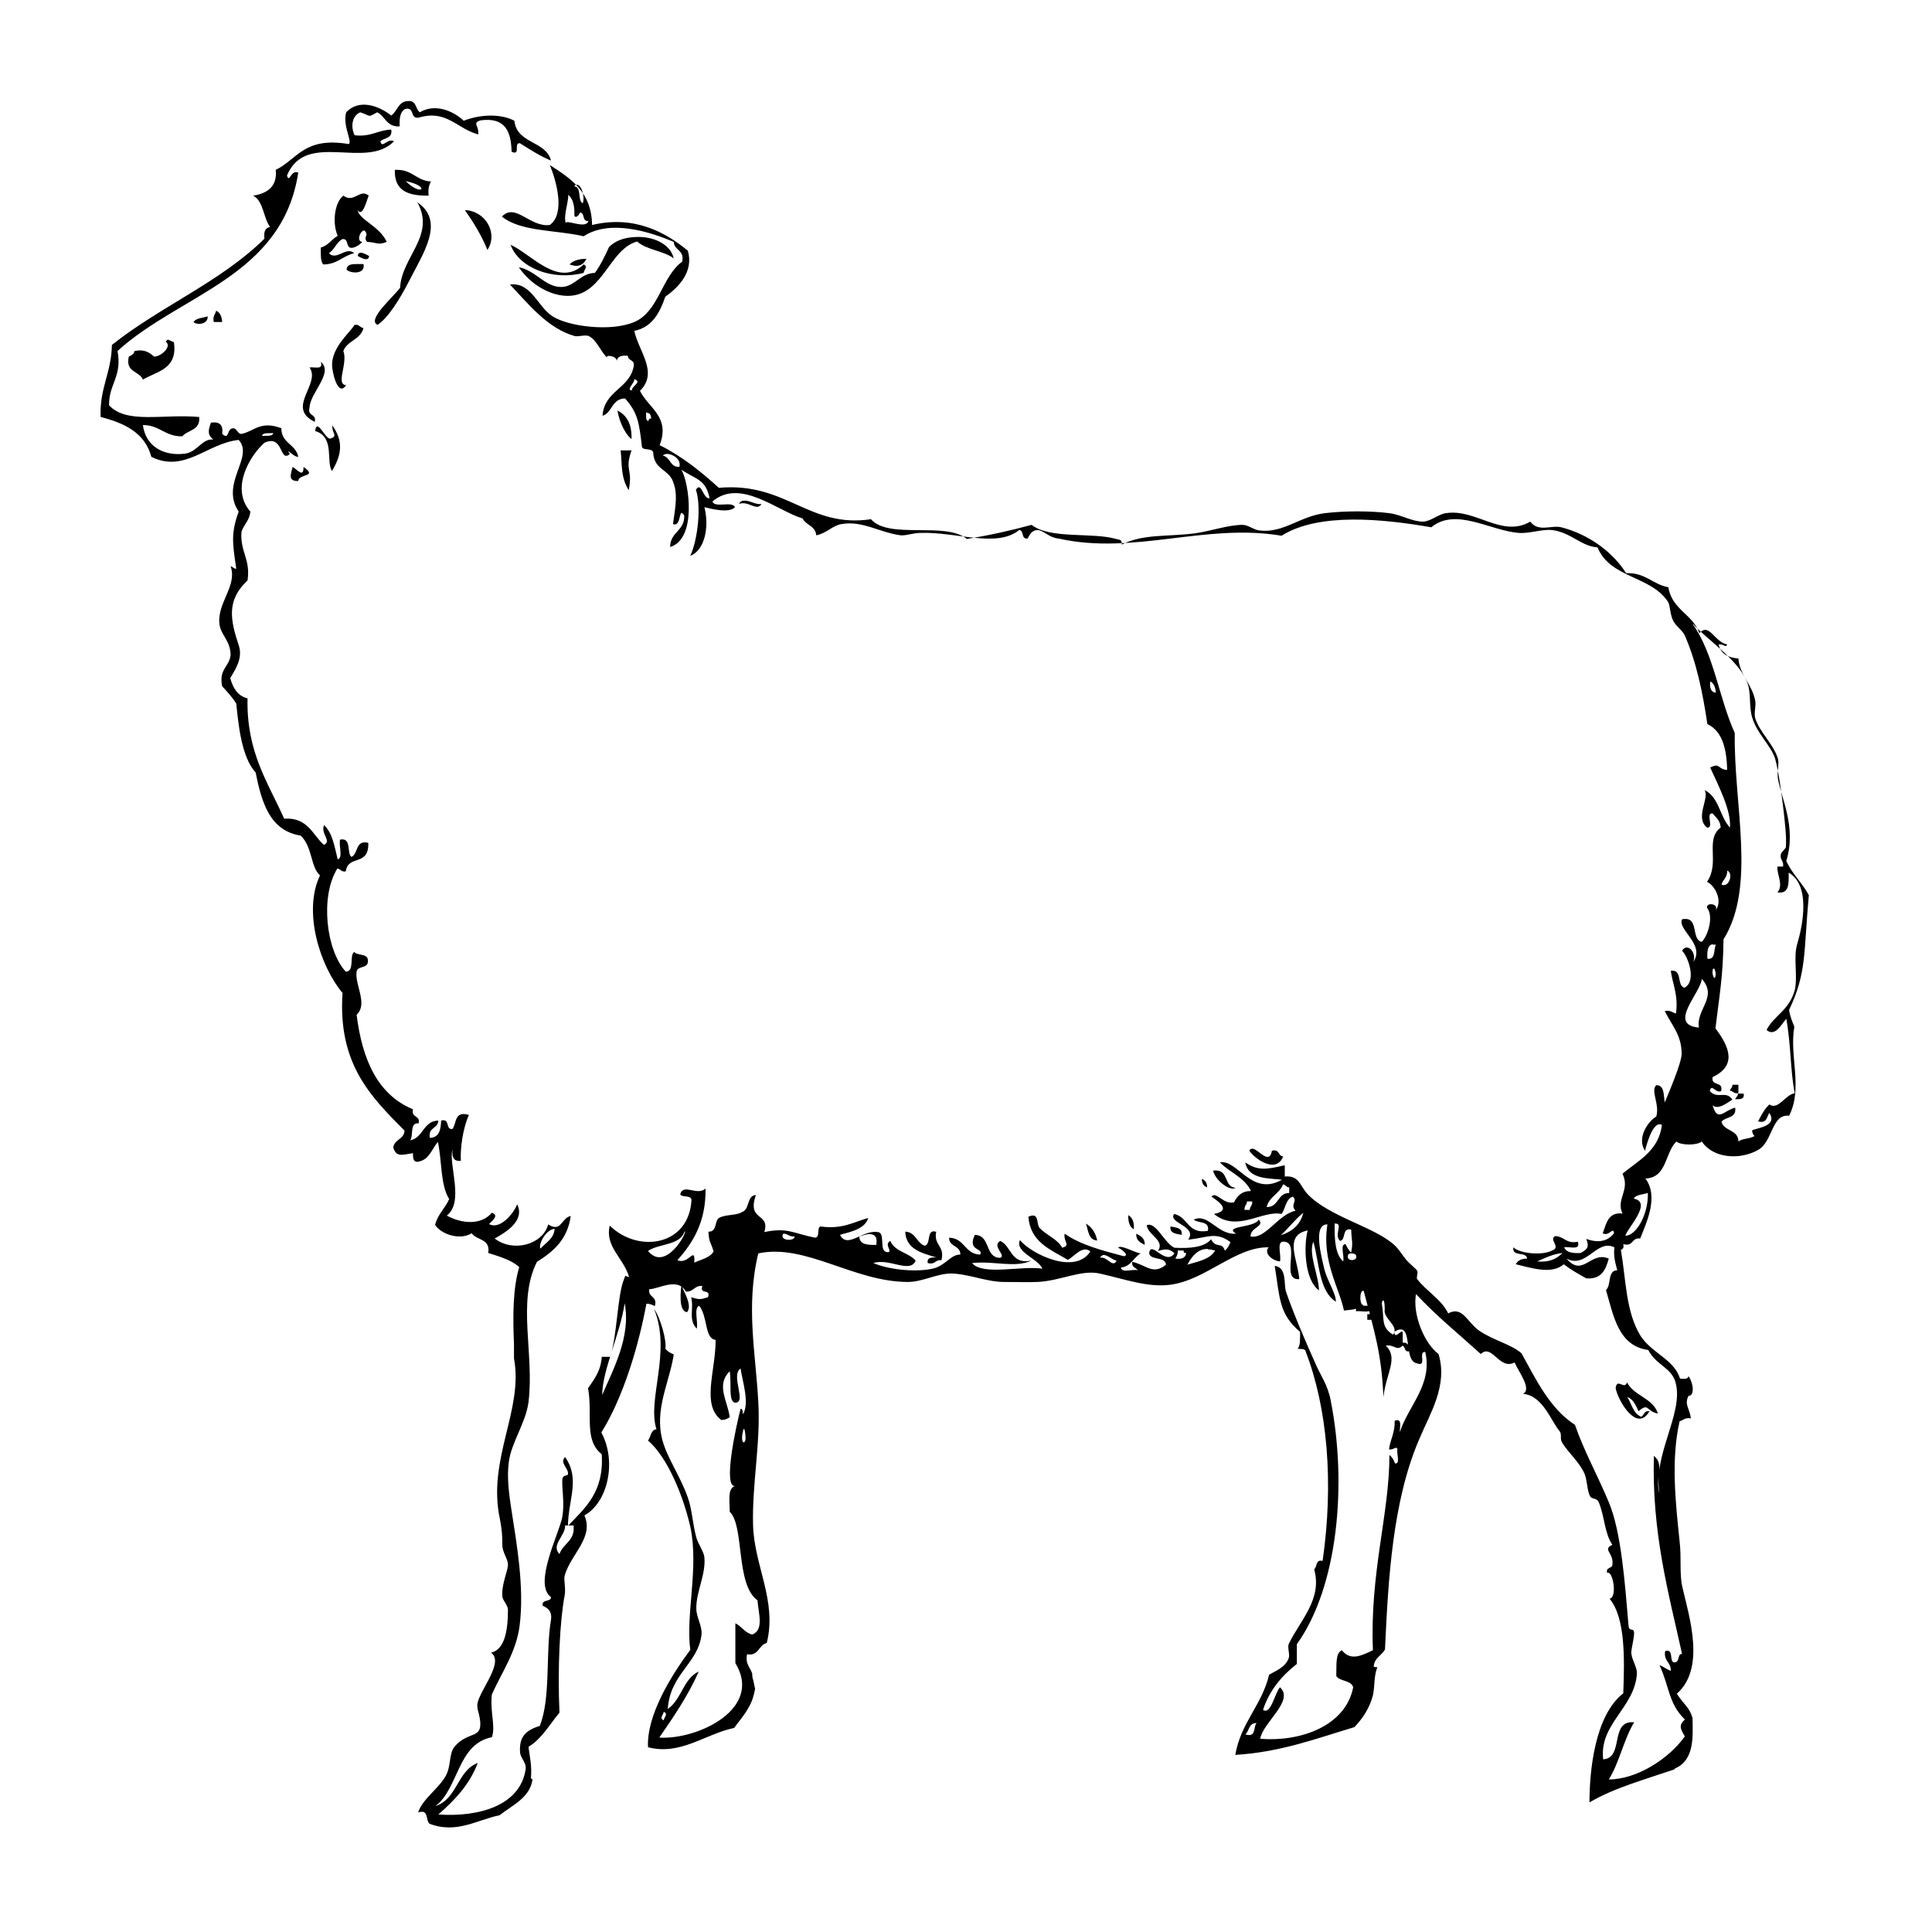 <?xml version="1.0" encoding="UTF-8" standalone="no"?>
<!-- Created with Inkscape (http://www.inkscape.org/) -->
<svg xmlns:dc="http://purl.org/dc/elements/1.1/" xmlns:cc="http://creativecommons.org/ns#" xmlns:rdf="http://www.w3.org/1999/02/22-rdf-syntax-ns#" xmlns:svg="http://www.w3.org/2000/svg" xmlns="http://www.w3.org/2000/svg" version="1.1" width="100%" height="100%" viewBox="0 0 48 48" id="ox_and_sheep_xA0_Image_1_" xml:space="preserve">
<defs id="defs83" />
<path d="M 10.15,2.51 C 9.89,2.51 9.88,2.76 9.72,2.87 9.39,2.61 8.91,2.46 8.60,2.79 8.51,3.13 8.75,3.49 8.67,3.58 7.55,3.39 7.39,3.96 6.85,4.22 6.89,4.58 6.70,4.80 6.29,4.86 6.55,5.00 6.54,5.41 6.71,5.64 6.58,5.66 6.55,5.77 6.57,5.93 5.49,7.00 3.97,7.62 2.78,8.57 2.77,9.26 2.47,9.64 2.50,10.36 c 0.59,0.15 1.10,0.39 1.26,0.99 0.83,0.41 1.39,-0.34 2.17,-0.42 0.39,0.43 -0.47,1.08 0,1.78 -0.20,0.55 -0.15,0.80 -0.06,1.42 -0.07,1.23e-4 -0.08,-0.05 -0.14,-0.06 0.17,0.48 -0.33,0.90 -0.28,1.42 0.03,0.29 0.27,0.41 0.28,0.78 -0.03,0.30 -0.30,0.35 -0.21,0.78 0.12,0.13 0.25,0.27 0.35,0.43 0.05,0.47 0.12,1.32 0.48,1.71 0.15,0.74 0.35,1.45 1.12,1.57 0.30,0.29 0.24,0.77 0.48,0.99 -0.43,0.90 -0.00,2.25 0.56,2.92 -0.12,1.78 0.72,2.59 1.54,3.42 -0.01,0.22 -0.25,0.21 -0.28,0.42 0.08,0.25 0.22,0.18 0.49,0.14 0.00,0.11 -0.00,0.24 0.14,0.21 0.27,-0.05 0.33,-0.32 0.48,-0.49 0.10,0.46 0.06,1.08 0.28,1.42 -0.10,0.23 -0.28,0.37 -0.35,0.64 0.13,0.22 0.60,0.40 0.91,0.21 0.12,0.18 0.47,0.13 0.41,0.49 0.28,0.09 0.57,0.17 0.77,0.35 -0.16,0.54 -0.16,1.23 -0.13,1.92 0.00,0.31 -0.00,0.22 0,0.35 0.24,1.29 -0.67,2.50 -0.35,3.99 0.05,0.27 0.06,0.39 0.06,0.64 0.00,0.19 0.14,0.35 0.14,0.49 6.15e-4,0.16 -0.16,0.48 -0.14,0.78 0.00,0.11 0.14,0.22 0.14,0.35 0.00,0.56 -0.10,0.99 -0.42,1.06 0.34,0.24 -0.30,0.95 -0.34,1.28 -0.01,0.13 0.04,0.22 0.06,0.35 0.09,0.55 -0.28,0.29 -0.63,0.71 -0.14,0.18 -0.08,0.47 -0.21,0.71 -0.16,0.31 -0.60,0.60 -0.69,0.92 0.27,-0.09 0.18,0.19 0.28,0.28 0.67,0.26 1.19,-0.10 1.74,-0.21 0.32,-0.25 0.76,-0.44 0.82,-0.89 -0.01,-0.01 -0.03,-0.02 -0.04,-0.03 0.03,-0.32 -0.03,-0.53 -0.06,-0.78 0.33,-0.20 0.52,-0.55 0.77,-0.85 -0.05,-1.09 0.01,-2.30 0.13,-2.92 0.03,-0.18 -0.03,-0.38 0,-0.49 0.16,-0.54 0.73,-0.94 0.49,-1.49 0.58,-0.32 0.81,-1.34 0.42,-2.06 0.55,-0.88 0.93,-2.17 1.12,-3.20 0.09,-0.00 0.15,0.03 0.21,0.06 0.07,-0.26 -0.17,-0.20 -0.14,-0.42 0.23,-0.00 0.71,-0.31 0.91,0.06 0.20,0.01 0.21,-0.16 0.41,-0.14 -0.08,0.23 0.22,0.05 0.14,0.28 -0.20,0.06 -0.21,0.06 -0.42,0 0.08,0.28 -0.08,0.55 0.14,0.78 0.04,-0.17 -0.08,-0.51 0.06,-0.57 0.22,0.27 0.13,0.82 0.41,0.85 -0.00,0.78 -0.36,1.61 0.14,1.99 0.09,0.00 0.15,-0.03 0.21,-0.07 -0.05,-0.40 -0.35,-0.80 0,-1.14 0.05,0.32 -0.04,0.74 0.13,0.78 0.31,0.01 -0.12,-0.68 0.14,-0.85 0.04,0.30 0.23,0.85 0.06,1.14 -0.01,-0.05 -9.22e-4,-0.14 -0.06,-0.14 -0.12,0.46 -0.44,1.95 -0.14,1.92 -0.19,0.06 -0.13,0.38 -0.13,0.64 0.37,0.35 0.14,1.81 0.69,2.20 0.02,0.32 0.17,0.73 -0.13,0.85 -0.18,-0.04 -0.26,-0.20 -0.42,-0.28 l 0,0.99 c 0.70,1.14 -0.95,1.91 -1.89,1.85 0.35,-0.51 0.71,-1.03 0.98,-1.64 -0.38,0.17 -0.43,0.70 -0.77,0.93 0.06,-0.88 0.75,-1.12 0.84,-1.85 0.02,-0.21 -0.13,-0.43 -0.13,-0.64 -0.01,-0.42 0.24,-0.84 0.20,-1.28 -0.01,-0.13 -0.15,-0.32 -0.20,-0.49 -0.09,-0.33 -0.11,-0.72 -0.21,-0.99 -0.17,-0.50 -0.51,-0.98 -0.63,-1.42 -0.21,-0.77 0.17,-1.43 0.28,-2.14 -0.08,-0.03 -0.15,-0.07 -0.21,-0.14 0.04,-0.19 -0.12,-0.77 -0.28,-0.99 0.44,1.08 -0.18,2.25 0.06,2.99 -0.14,0.01 -0.14,0.19 -0.21,0.28 0.49,0.42 0.88,1.39 1.05,2.14 0.22,1.01 -0.12,2.19 0,3.06 -0.49,0.66 -1.09,1.64 -1.05,2.42 0.81,0.21 1.42,-0.33 2.14,-0.48 0.12,-0.17 0.26,-0.32 0.36,-0.51 0.09,-0.15 0.13,-0.30 0.16,-0.46 -8.61e-4,-0.00 -0.00,-0.00 -0.00,-0.00 -0.02,-0.08 -0.03,-0.16 -0.05,-0.24 -0.00,-6.15e-4 -0.00,-0.00 -0.01,-0.00 0.00,-0.01 -4.92e-4,-0.02 0,-0.03 -0.00,-0.01 -0.01,-0.03 -0.01,-0.05 -0.00,-0.01 0.00,-0.03 0.00,-0.05 -0.04,-0.16 -0.18,-0.23 -0.13,-0.49 0.30,0.05 0.28,-0.23 0.49,-0.28 0.26,-1.05 -0.31,-1.91 -0.34,-2.92 -0.03,-1.01 0.19,-2.05 0.13,-3.06 -0.06,-1.19 -0.32,-2.39 0,-3.70 1.18,-0.25 2.37,0.71 3.72,0.71 0.35,-8.6e-4 0.70,-0.20 1.05,-0.21 0.43,-0.00 0.90,0.21 1.33,0.21 0.33,6.15e-4 0.61,0.01 0.84,0 0.58,-0.03 1.08,-0.31 1.54,-0.21 0.66,0.15 1.20,0.35 1.75,0.28 0.88,-0.11 1.63,-0.95 2.45,-0.93 -0.13,0.14 0.08,0.33 0.28,0.35 0.04,-0.14 -0.08,-0.46 0.06,-0.49 0.49,-0.04 -0.07,0.97 0.42,0.93 -0.03,-0.47 -0.40,-1.09 0.21,-1.21 -0.10,0.36 -0.09,1.22 0.28,1.49 -0.01,-0.39 -0.27,-0.91 -0.14,-1.21 0.15,0.53 0.14,1.23 0.56,1.49 -0.00,-0.21 -0.19,-0.47 -0.28,-0.78 -0.08,-0.34 -0.30,-1.15 0.07,-1.14 -0.15,0.90 0.30,1.59 0.41,2.14 0.18,-0.02 0.38,-0.03 0.49,-0.14 -0.11,0.03 -0.11,-0.38 0,-0.35 0.26,0.99 0.45,1.57 0.49,2.64 0.07,-0.61 0.38,-0.96 0.06,-1.28 0.22,-0.03 0.27,0.15 0.42,0 l 0,-0.28 c 0.02,-0.22 -0.20,0.18 -0.21,-0.06 0.50,-0.32 0.20,0.72 0.56,0.78 0.27,0.11 0.02,-0.30 0.21,-0.28 0.19,0.81 -0.43,1.35 -0.63,1.99 -0.01,-0.12 0.07,-0.36 -0.13,-0.28 0.01,0.30 -0.11,0.46 -0.14,0.71 0.12,0.02 0.18,-0.10 0.21,0 -0.03,0.10 0.08,0.36 -0.06,0.35 -0.03,-0.08 -0.07,-0.16 -0.14,-0.21 -0.00,1.47 -0.49,2.92 -0.41,4.85 -0.24,0.11 -0.55,0.29 -0.77,0 -0.17,0.07 -0.13,0.38 -0.14,0.64 0.09,0.14 0.37,0.10 0.42,0.28 -0.19,0.97 -1.32,1.36 -2.31,1.28 0.06,-0.40 0.86,-0.95 0.49,-1.28 -0.13,0.15 -0.23,0.70 -0.42,0.56 0.16,-0.49 0.47,-0.85 0.84,-1.14 l 0,-0.49 c 1.03,-1.44 1.25,-4.00 0.84,-6.06 -0.07,-0.38 -0.26,-0.64 -0.35,-0.85 -0.28,-0.62 -0.59,-1.35 -0.76,-1.85 -0.06,-0.19 0.03,-0.60 -0.28,-0.64 0.13,0.80 0.10,1.19 0.63,1.64 0.00,0.17 0.01,0.34 -0.06,0.42 0.08,0.01 0.19,-0.01 0.20,0.07 0.54,1.40 0.70,3.26 0.42,5.20 -0.18,-0.04 -0.13,0.14 -0.21,0.21 0.21,0.74 -0.35,1.27 -0.63,1.85 -0.04,0.09 0.03,0.25 0,0.35 -0.08,0.24 -0.35,0.33 -0.49,0.42 -0.18,0.76 -0.70,1.18 -0.84,1.99 1.14,-0.07 2.02,-0.41 2.96,-0.69 0.21,-0.22 0.38,-0.48 0.46,-0.79 0.05,-0.22 0.02,-0.48 0.11,-0.70 -0.03,-0.00 -0.06,-0.00 -0.09,-0.01 0.01,-0.22 0.19,-0.27 0.28,-0.43 0.08,-1.76 0.19,-3.67 0.84,-5.20 0.27,-0.65 0.73,-1.35 0.49,-2.14 -0.36,-0.27 -0.65,-0.99 -0.56,-1.49 0.49,0.53 1.07,1.00 1.61,1.49 0.28,-0.27 0.46,0.41 0.84,0.21 0.09,0.22 0.44,0.66 0.21,0.78 0.49,0.04 0.69,0.67 0.91,0.93 0.06,0.08 0.00,0.18 0.06,0.28 0.15,0.25 0.43,0.48 0.56,0.78 0.07,0.18 0.06,0.43 0.14,0.56 0.04,0.07 0.16,0.03 0.21,0.14 0.15,0.36 0.14,0.77 0.34,1.06 -0.26,0.12 0.04,0.20 0,0.49 -0.00,0.11 -0.17,0.05 -0.13,0.21 0.14,-0.08 0.26,0.61 0.06,0.64 0.40,0.48 0.37,1.52 0.34,2.35 -0.72,0.56 -0.84,1.97 -0.84,2.71 0.61,-0.36 1.38,-0.57 2.11,-0.82 0.00,-0.01 0.01,-0.02 0.03,-0.03 0.47,-0.21 0.43,-0.79 0.42,-1.25 -0.08,-0.27 -0.20,-0.31 -0.39,-0.60 0.72,-0.63 0.31,-1.91 0.14,-2.64 -0.08,-0.34 -0.02,-0.73 -0.07,-1.14 -0.10,-0.97 -0.22,-2.03 0,-2.99 0.09,-0.02 0.13,-0.10 0.28,-0.07 -0.03,-0.25 -0.17,-0.34 -0.06,-0.56 0.17,-0.00 0.11,-0.35 0,-0.49 -0.01,0.08 -0.11,0.07 -0.21,0.06 -0.15,-0.48 -0.69,-0.62 -0.98,-1.06 -0.37,-0.60 -0.36,-1.39 -0.49,-2.14 0.05,-0.01 0.08,-0.05 0.06,-0.14 0.26,0.07 0.20,-0.17 0.42,-0.14 0.15,-0.38 0.47,-1.04 0.13,-1.49 0.54,-0.02 0.48,-0.64 0.77,-0.92 0.11,0.10 0.52,0.10 0.63,0 0.29,0.43 0.96,0.46 1.40,0.21 0.37,-0.21 0.33,-0.90 0.77,-0.85 0.35,-0.69 6.16e-4,-1.48 0.13,-2.21 -0.05,-0.13 -0.11,-0.26 -0.13,-0.42 0.44,-0.92 0.36,-1.42 0.49,-2.85 -0.16,-0.30 -0.41,-0.52 -0.56,-0.85 0.26,-0.84 -0.13,-1.56 -0.21,-2.06 -0.02,-0.18 0.04,-0.36 0,-0.49 -0.12,-0.37 -0.44,-0.63 -0.56,-0.99 -0.04,-0.13 0.02,-0.30 0,-0.43 -0.07,-0.41 -0.39,-0.65 -0.42,-1.06 -0.25,-0.02 -0.44,-0.11 -0.49,-0.35 0.12,-0.02 0.18,0.10 0.21,0 -0.32,-0.06 -0.44,-0.55 -0.69,-0.28 -0.16,-0.47 -0.68,-0.58 -0.77,-1.14 -0.39,-0.07 -0.57,-0.37 -1.05,-0.35 -0.32,-0.51 -0.91,-0.96 -1.61,-1.14 -0.25,-0.06 -0.57,0.13 -0.77,-0.14 -0.71,0.41 -1.35,-0.33 -2.10,-0.21 -0.17,0.02 -0.37,0.20 -0.56,0.21 -0.28,0.00 -0.54,-0.17 -0.84,-0.21 -0.46,-0.06 -1.12,-0.06 -1.61,0 -0.62,0.08 -1.03,0.50 -1.61,0.43 -0.14,-0.01 -0.27,-0.13 -0.42,-0.14 -0.37,-0.00 -0.77,0.15 -1.19,0.21 -0.70,0.09 -1.29,0.01 -1.82,0.28 0.00,-0.13 -0.03,-0.11 -0.14,-0.14 -0.59,-0.17 -1.64,0.01 -2.10,-0.35 -0.51,0.14 -1.05,0.26 -1.61,0.35 -0.52,-0.44 -1.94,0.02 -2.38,-0.49 -1.55,0.23 -2.10,-0.93 -3.78,-0.78 -0.44,-0.40 -0.91,-0.78 -1.47,-1.06 0.27,-0.71 -0.28,-0.92 -0.49,-1.35 0.47,-0.46 -0.04,-0.99 -0.14,-1.49 0.44,-0.09 0.63,-0.44 0.77,-0.85 0.33,-0.23 0.71,-0.62 0.56,-1.14 -0.55,-0.46 -1.34,-0.89 -2.38,-0.64 -0.01,-0.83 -0.54,-1.16 -1.05,-1.49 0.15,0.36 0.40,1.20 0,1.49 -0.50,0.06 -0.85,-0.56 -1.19,-0.21 0.46,0.38 1.35,0.33 2.03,0.49 0.66,-0.43 1.65,-0.11 2.24,0.14 0.01,0.22 0.27,0.19 0.21,0.49 C 16.44,6.87 16.37,7.74 15.76,8.00 15.17,8.25 14.12,8.11 13.73,7.86 13.36,7.63 13.20,7.00 12.67,7.07 c 0.45,0.47 0.93,1.09 1.61,1.28 0.09,0.02 0.26,-0.04 0.35,0 0.21,0.11 0.29,0.39 0.46,0.54 -0.08,-0.09 0.26,-0.05 0.23,0.09 0.01,-0.12 0.12,-0.16 0.28,-0.14 8.61e-4,0.14 0.19,0.08 0.14,0.28 -0.11,0.54 -0.73,0.59 -0.77,1.21 0.24,-0.07 0.23,-0.43 0.56,-0.43 0.32,0.36 0.35,0.61 0.42,1.21 0.04,0.09 0.26,0.01 0.28,0.14 0.02,0.42 0.37,0.40 0.49,0.71 0.12,0.31 0.07,0.58 0,1.06 0.22,0.09 0.13,-0.46 0.28,-0.21 0.01,0.39 -0.35,0.40 -0.35,0.78 0.67,-0.20 0.47,-1.60 0.28,-1.92 0.37,0.25 0.60,0.23 0.70,0.71 -0.17,0.02 -0.20,-0.44 -0.34,-0.21 0.13,0.38 0.06,1.20 -0.14,1.64 0.38,-0.15 0.47,-0.76 0.35,-1.21 0.16,0.04 0.62,0.16 0.76,0 -0.07,-0.16 -0.50,0.03 -0.56,-0.14 0.69,-0.59 1.62,0.24 2.24,0.42 0.08,0.17 0.32,0.18 0.34,0.42 0.28,-0.06 0.39,-0.24 0.63,-0.28 0.52,-0.09 0.94,0.21 1.47,0.28 0.14,0.01 0.31,-0.06 0.49,-0.06 0.90,-0.03 1.89,0.38 2.45,-0.07 0.13,0.00 0.04,0.23 0.21,0.21 0.06,-0.10 0.10,-0.22 0.28,-0.21 0.17,0.05 0.27,0.19 0.49,0.21 1.88,0.42 3.64,-0.39 5.54,-0.07 0.92,-0.58 2.51,-0.42 3.72,-0.21 0.61,-0.50 1.45,0.08 2.17,0.14 0.28,0.02 0.58,-0.10 0.84,-0.07 0.46,0.06 0.71,0.40 1.12,0.43 0.32,0.77 1.32,0.70 1.75,1.35 0.06,0.09 0.05,0.34 0.14,0.49 0.08,0.14 0.22,0.22 0.28,0.35 0.29,0.67 0.44,1.40 0.56,2.20 0.36,0.17 0.48,0.59 0.49,1.14 -0.24,-0.02 -0.17,-0.19 -0.42,-0.06 0.19,0.42 0.53,1.07 0.49,1.49 -0.25,-0.26 -0.27,-0.76 -0.63,-0.93 0.13,0.20 -0.25,0.68 0.06,0.93 0.19,0.03 -0.05,-0.38 0.14,-0.35 0.08,0.10 0.19,0.17 0.20,0.35 -0.40,0.30 -0.01,0.87 -0.34,1.35 0.18,0.07 0.41,0.47 0.21,0.71 0.10,-0.17 -0.23,-0.21 -0.21,-0.07 0.18,0.23 0.01,0.72 -0.13,0.85 -0.28,-0.06 -0.05,-0.65 -0.49,-0.56 -0.12,0.26 0.58,0.62 0.28,1.06 0.09,-0.24 -0.15,-0.49 -0.28,-0.28 0.15,0.14 0.37,0.76 0.06,0.92 -0.20,-0.05 -0.04,-0.47 -0.34,-0.42 0.05,0.35 0.19,0.60 0.13,1.06 -0.09,-0.02 -0.13,-0.09 -0.28,-0.06 0.18,0.36 0.42,0.60 0.42,1.06 -0.00,0.24 -0.36,1.06 -0.42,1.21 -0.03,-0.17 0.00,-0.43 -0.21,-0.43 -0.15,0.14 0.09,0.47 0,0.78 -0.21,0.12 -0.49,0.54 -0.28,0.85 0.06,-0.24 0.22,-0.76 0.42,-0.64 -0.08,0.64 -0.58,0.88 -0.98,1.21 0.20,0.41 -0.17,0.63 0,0.99 -0.36,-0.04 -0.40,0.25 -0.49,0.49 0.16,0.09 0.26,-0.18 0.28,0 -0.16,0.20 -0.38,0.25 -0.69,0.14 0.08,0.20 0.03,0.26 -0.14,0.35 -0.20,0.01 -0.35,-0.01 -0.41,-0.14 0.13,-0.03 0.42,0.09 0.34,-0.14 -0.29,0.06 -0.33,-0.13 -0.56,-0.14 -0.17,0.08 0.14,0.27 -0.06,0.35 -0.24,0.14 -0.81,0.09 -0.98,-0.07 -0.04,0.25 0.33,0.09 0.34,0.28 -0.13,0.00 -0.23,0.04 -0.28,0.14 0.35,0.08 0.89,0.27 1.19,0 0.17,0.13 0.36,0.24 0.56,0.35 0.38,0.03 0.48,-0.21 0.56,-0.49 -0.45,-0.20 -0.64,0.48 -1.05,0 0.50,0.26 0.75,-0.50 1.19,-0.28 -0.03,0.24 0.03,0.40 0.07,0.57 -0.25,0.00 -0.14,0.37 -0.28,0.49 0.19,0.65 0.31,1.39 1.05,1.49 0.21,0.40 0.60,0.43 0.69,0.85 0.17,0.76 -0.58,1.77 -0.41,2.71 -0.12,-0.37 0.14,-0.71 -0.14,-0.93 -0.05,1.93 0.36,3.38 0.70,4.92 -0.13,0.00 -0.04,0.23 -0.21,0.21 -0.11,-0.05 0.01,-0.34 -0.21,-0.28 -0.04,0.26 0.15,0.27 0.14,0.49 -0.10,-0.03 -0.17,-0.10 -0.28,-0.14 0.25,0.54 0.22,0.95 0.63,1.35 -0.16,0.15 -0.11,0.23 0,0.42 -0.39,0.55 -1.19,1.07 -1.89,1.07 0.26,-0.41 0.37,-0.99 0.63,-1.42 -0.62,-0.06 -0.24,0.89 -0.77,0.92 -0.10,-0.89 0.79,-1.28 0.84,-2.14 0.00,-0.15 -0.12,-0.32 -0.14,-0.49 -0.01,-0.12 0.10,-0.47 0.06,-0.56 -0.03,-0.07 -0.12,0.02 -0.13,-0.14 -0.09,-1.06 -0.18,-2.32 -0.49,-3.06 -0.28,-0.67 -0.62,-1.28 -0.84,-1.92 -0.62,-0.40 -0.96,-1.11 -1.33,-1.78 -0.27,-0.23 -0.68,-0.31 -1.05,-0.56 -0.30,-0.21 -0.41,-0.62 -0.77,-0.43 -0.17,-0.35 -0.54,-0.55 -0.77,-0.85 -0.03,-0.04 0.03,-0.16 0,-0.21 -0.04,-0.06 -0.19,-0.17 -0.28,-0.28 -0.09,-0.11 -0.18,-0.26 -0.28,-0.35 -0.49,-0.46 -1.64,-0.71 -2.17,-1.28 -0.19,-0.21 -0.20,-0.46 -0.56,-0.43 l 0,-0.28 c -0.44,0.10 -0.66,0.15 -0.98,-0.07 0.07,0.43 0.61,0.39 0.91,0.43 -0.76,0.43 -1.11,-0.52 -1.54,-0.43 0.24,0.25 0.61,0.37 0.77,0.71 -0.23,0.00 -0.34,0.12 -0.42,0.28 -0.26,0.07 -0.45,-0.29 -0.56,-0.14 0.22,0.15 0.48,0.35 0.06,0.43 0.58,0.47 1.20,-0.10 1.68,0 0.10,-0.13 0.10,-0.37 0.28,-0.43 0.13,0.12 -0.08,0.20 0.07,0.35 -0.44,0.09 -0.74,0.71 -1.12,0.64 -0.01,-0.23 0.37,-0.25 0.20,-0.42 -0.09,0.21 -0.89,0.15 -0.56,0.35 -0.46,0.04 -0.69,-0.52 -1.05,-0.35 0.10,0.10 0.40,0.02 0.35,0.28 -0.51,0.09 -0.49,-0.35 -0.84,-0.42 -0.16,0.23 0.59,0.30 0.35,0.64 0.48,-0.05 0.69,-0.21 1.05,0.06 -0.03,0.08 -0.07,0.16 -0.14,0.21 -0.07,-0.23 -0.22,-0.04 -0.34,-0.28 -0.17,0.20 -0.52,0.23 -0.91,0.21 -0.25,-0.11 -0.46,-0.66 -0.69,-0.56 0.03,0.25 0.46,0.37 0.28,0.64 0.17,-0.05 0.28,-0.07 0.41,0.06 -0.23,0.32 -0.59,-0.35 -0.63,0 0.04,0.18 0.40,0.07 0.42,0.28 -0.33,0.27 -0.50,0.00 -0.84,-0.07 -0.02,0.14 0.09,0.14 0.14,0.21 -0.12,-0.04 -0.41,0.08 -0.42,-0.07 0.25,-0.02 0.31,-0.25 0.49,-0.35 -0.16,-0.02 -0.50,-0.23 -0.56,-0.14 0.06,0.02 0.30,0.19 0.14,0.21 -0.53,-0.14 -1.07,-0.28 -1.47,-0.56 -0.03,0.22 0.16,0.28 -0.06,0.35 -0.12,-0.22 -0.39,-0.31 -0.56,-0.49 -0.09,-0.10 0.00,-0.41 -0.28,-0.28 0.05,0.63 0.54,0.81 0.98,1.07 0.16,-0.08 0.36,-0.37 0.56,-0.21 -0.37,0.59 -1.45,0.08 -1.75,-0.28 -0.13,0.30 0.43,0.44 0.56,0.71 -0.54,-0.08 -1.48,0.18 -1.75,-0.14 0.55,-0.06 1.07,0.13 1.47,-0.06 -0.52,0.10 -0.48,-0.36 -0.77,-0.49 -0.22,0.13 0.16,0.36 0,0.42 -0.39,-0.00 -0.23,-0.56 -0.63,-0.57 -0.20,0.41 0.23,0.32 0.13,0.49 -0.38,-0.01 -0.38,-0.41 -0.77,-0.42 -0.00,0.24 0.28,0.18 0.28,0.42 -0.24,-0.01 -0.37,0.28 -0.69,0.35 -0.47,0.10 -1.13,0.01 -1.47,-0.14 0.39,-0.13 0.91,0.27 1.05,-0.06 -0.17,-0.20 -0.52,-0.22 -0.63,-0.49 -0.17,0.09 0.07,0.26 -0.06,0.28 -0.23,-0.00 -0.07,-0.40 -0.21,-0.49 -0.39,-0.11 -0.79,0.43 -0.98,0.06 0.12,-0.05 0.62,-0.11 0.70,-0.42 -0.36,0.10 -0.65,0.29 -1.19,0.21 -0.09,0.04 -0.00,0.27 -0.13,0.28 -0.55,-0.11 -0.68,-0.26 -1.26,-0.14 0.15,-0.50 -0.44,-0.25 -0.21,-0.92 -0.23,0.01 -0.15,0.36 -0.34,0.42 -0.13,0.09 -0.40,0.06 -0.56,0.14 -0.14,0.06 -0.05,0.36 -0.28,0.35 0.02,0.28 0.04,0.21 0.13,0.49 -0.09,0.16 -0.31,0.20 -0.48,0.28 0.02,-0.44 -0.13,0.06 -0.42,-0.06 0.38,-0.43 0.71,-0.94 0.70,-1.78 -0.22,0.19 -0.55,-0.14 -0.63,0.14 0.04,0.09 0.26,0.01 0.28,0.14 -0.06,1.15 -1.33,1.33 -2.03,0.64 -0.13,0.52 0.35,0.81 0.48,1.28 -0.13,-0.03 -0.07,-0.08 -0.13,0.06 -0.16,0.39 -0.17,1.41 -0.34,1.92 l -0.21,0 c -0.02,0.35 -0.19,0.56 -0.34,0.78 0.12,0.66 -0.11,1.28 0.34,1.64 0.06,0.94 -0.41,1.33 -0.84,1.78 0.01,-0.66 0.31,-1.17 -0.07,-1.71 -0.15,0.15 0.10,0.28 0.07,0.43 -0.01,0.05 -0.13,-0.01 -0.14,0.14 -0.01,0.23 0.06,0.58 0,0.92 -0.08,0.42 -0.73,1.67 -0.28,1.99 -0.00,0.13 -0.23,0.04 -0.21,0.21 0.12,0.06 0.24,0.13 0.21,0.35 -0.14,0.83 0.00,1.95 -0.28,2.64 -0.36,0.11 -0.51,0.28 -0.49,0.64 0.00,0.15 0.16,0.26 0.14,0.43 -0.13,0.91 -1.16,1.20 -2.17,1.13 0.40,-0.35 0.77,-0.73 0.98,-1.28 -0.51,0.19 -0.51,0.90 -1.05,1.07 0.58,-0.44 0.54,-1.54 1.40,-1.71 0.10,-0.26 -0.05,-0.63 0,-1.06 0.23,-0.53 0.60,-1.03 0.69,-1.71 0.12,-0.96 -0.07,-2.02 -0.21,-2.92 -0.05,-0.33 -0.11,-0.76 -0.06,-1.14 0.06,-0.49 0.42,-0.97 0.49,-1.49 0.15,-1.21 -0.29,-2.50 0.21,-3.49 0.40,-0.25 0.76,-0.55 0.84,-1.14 -0.24,0.05 -0.23,0.42 -0.56,0.21 -0.14,0.51 -0.88,0.70 -1.33,0.35 0.27,-0.15 0.76,-0.44 0.56,-0.85 -0.10,0.25 -0.44,0.64 -0.70,0.49 0.03,-0.04 0.28,-0.21 0.07,-0.28 -0.26,0.31 -0.74,0.28 -1.12,0.07 0.44,-0.33 0.04,-1.27 0.14,-1.64 -0.01,0.18 0.02,0.30 0.21,0.28 -0.02,-0.30 0.05,-0.81 0.20,-1.14 -0.37,-0.11 -0.30,0.21 -0.41,0.35 -0.18,0.02 -0.05,-0.27 -0.28,-0.21 -0.01,0.22 -0.04,0.42 -0.28,0.43 -0.05,-0.27 0.20,-0.22 0.21,-0.43 -0.38,0.01 -0.37,0.43 -0.70,0.49 0.09,-0.11 -0.02,-0.45 0.21,-0.42 0.05,-0.21 -0.19,-0.13 -0.14,-0.35 -0.87,-0.36 -1.26,-1.22 -1.40,-2.35 0.29,-0.27 -0.05,-0.74 0,-1.07 0.02,-0.16 0.30,-0.06 0.28,-0.28 -0.00,-0.18 -0.26,-0.11 -0.34,-0.21 -0.13,0.09 0.02,0.49 -0.21,0.49 -0.49,-0.53 -0.64,-1.87 -0.21,-2.56 0.08,0.00 0.09,0.09 0.21,0.07 0.06,-0.43 0.58,-0.11 0.56,-0.71 -0.33,-0.08 -0.24,0.27 -0.42,0.35 -0.12,-0.10 0.01,-0.49 -0.28,-0.43 -0.04,0.14 0.08,0.46 -0.06,0.49 -0.08,-0.32 -0.13,-0.66 -0.34,-0.85 -0.09,0.22 0.20,0.39 0,0.49 C 7.77,20.76 7.66,20.30 7.06,20.34 6.66,19.44 6.12,18.69 6.15,17.35 5.90,17.29 5.79,17.09 5.72,16.85 5.84,16.64 6.03,16.37 5.94,16.06 5.72,15.40 5.62,14.92 6.15,14.42 6.23,13.89 5.96,13.71 6.00,13.21 6.06,13.03 6.20,12.93 6.22,12.71 5.72,12.14 6.20,11.33 6.57,11.00 c 0.48,-0.22 0.37,0.51 0.63,0.28 -0.12,-0.19 0.09,0.08 0.21,0.07 C 7.35,11.03 6.99,11.02 6.99,10.64 6.47,10.44 6.31,10.72 6.00,10.78 c -0.09,0.01 -0.12,-0.14 -0.20,-0.14 -0.18,0.00 -0.09,0.31 -0.28,0.14 0.03,-0.22 -0.06,-0.31 -0.28,-0.28 -0.05,0.15 -0.11,0.29 0.06,0.42 -0.28,-0.03 -0.40,0.31 -0.70,0.35 -0.52,0.07 -0.98,-0.17 -1.05,-0.71 0.42,6.15e-4 0.55,0.29 0.98,0.28 C 4.66,10.68 4.98,10.70 4.95,10.36 4.04,10.28 3.15,10.54 2.71,10.07 2.70,9.54 3.04,9.36 2.92,8.72 4.48,7.30 7.01,6.88 7.41,4.29 7.23,4.20 7.19,4.57 7.13,4.36 7.60,3.23 9.09,4.23 9.79,3.51 c -0.17,-0.09 -0.29,0.20 -0.34,0 C 9.55,3.42 9.76,3.44 9.72,3.22 9.39,3.23 9.21,3.41 8.81,3.36 8.71,3.15 8.74,2.88 8.95,2.79 c 0.28,0.09 0.17,0.14 0.42,0 0.20,0.09 0.23,0.37 0.56,0.35 -0.01,-0.20 0.01,-0.36 0.13,-0.43 0.26,-0.07 0.11,0.26 0.35,0.21 0.69,-0.20 0.93,0.27 1.47,0.42 0.03,-0.22 -0.16,-0.28 0.06,-0.35 0.60,-0.08 0.76,0.26 0.77,0.78 0.24,0.11 0.04,-0.24 0.21,-0.21 0.24,0.15 0.48,0.31 0.77,0.43 -0.13,-0.50 -0.85,-0.41 -0.91,-0.99 -0.36,-0.19 -0.88,-0.15 -1.26,0 C 11.27,2.76 10.81,2.56 10.43,2.79 10.32,2.71 10.35,2.50 10.15,2.51 z m -0.27,1.71 c -0.02,-1.46e-4 -0.04,0.00 -0.07,0.00 -0.02,0.52 0.33,0.65 0.84,0.64 -0.02,-0.16 0.01,-0.27 0.06,-0.35 C 10.35,4.49 10.25,4.22 9.87,4.22 z m 0.20,0.28 c 0.63,0.13 0.40,0.40 0,0 z m 4.26,0.09 c 0.09,0.00 0.20,0.26 0.14,0.46 -0.14,-0.06 -0.02,-0.40 -0.21,-0.42 0.01,-0.03 0.03,-0.04 0.06,-0.04 z M 9.01,4.81 C 8.86,4.83 8.73,5.01 8.53,4.86 8.31,5.03 8.25,5.54 8.39,5.86 8.24,5.94 8.16,6.10 7.97,6.15 c -0.00,0.17 -0.01,0.34 0.06,0.42 0.35,0.00 0.48,-0.21 0.77,-0.28 -0.20,-0.18 -0.44,0.20 -0.63,0 0.14,-0.08 0.19,-0.28 0.34,-0.35 0.18,-0.02 0.05,0.27 0.28,0.21 0.08,-0.03 0.15,-0.07 0.21,-0.14 -0.16,-0.01 -0.04,-0.31 0.06,-0.28 0.12,0.14 -0.05,0.14 0.06,0.28 0.25,0.01 0.26,0.09 0.49,0 C 9.42,5.61 8.95,5.48 8.88,5.22 9.01,5.41 9.11,4.98 9.16,4.86 9.11,4.82 9.06,4.80 9.01,4.81 z m 5.13,0.05 c 0.10,0.10 0.14,0.27 0.13,0.49 0.02,0.09 0.12,0.00 0.14,-0.07 0.13,0.00 0.04,0.23 0.21,0.21 -0.06,0.22 -0.58,-0.06 -0.56,0.06 -0.07,-0.17 0.06,-0.50 0.06,-0.71 z M 10.36,5.01 C 10.84,5.85 9.98,6.37 9.94,7.15 9.79,7.36 9.10,7.95 9.38,8.07 9.63,7.91 9.91,7.47 10.15,7.01 c 0.35,-0.70 0.93,-1.51 0.21,-1.99 z m 1.19,0.21 c 0.21,0.30 0.41,0.62 0.56,0.99 0.27,-0.41 -0.04,-0.97 -0.56,-0.99 z m 4.22,0.67 c -0.25,0.01 -0.49,0.09 -0.64,0.25 -0.10,0.22 -0.21,0.45 -0.35,0.64 -0.37,0.01 -0.50,0.35 -0.84,0.35 -0.40,0.00 -0.63,-0.41 -1.05,-0.49 0.29,0.43 0.80,0.73 1.26,0.71 0.84,-0.04 0.99,-1.16 1.68,-1.35 0.23,0.21 0.66,0.23 0.91,0.42 -0.09,-0.38 -0.55,-0.56 -0.97,-0.53 z m -3.09,0.18 c 0.21,0.59 1.05,0.91 1.82,0.71 0.01,-0.08 0.12,-0.16 0,-0.21 -0.63,0.60 -1.32,-0.28 -1.82,-0.49 z M 8.97,6.28 c -0.04,-0.00 -0.08,0.01 -0.08,0.08 0.04,0.02 0.27,0.17 0.28,0 -0.02,-0.01 -0.12,-0.07 -0.19,-0.08 z m 5.60,0.15 c -0.17,0.00 -0.33,0.04 -0.42,0.14 0.19,0.07 0.33,0.04 0.42,-0.14 z m -5.68,0.13 c -0.14,-0.00 -0.27,0.00 -0.28,0.14 0.10,0.10 0.48,0.12 0.42,-0.14 -0.04,2.76e-4 -0.09,-0.00 -0.14,-0.00 z M 5.37,7.72 c -0.02,0.09 -0.09,0.13 -0.06,0.28 l 0.21,0 C 5.51,7.87 5.47,7.76 5.37,7.72 z M 5.16,7.86 C 5.04,7.90 4.87,7.90 4.81,8.00 4.88,8.08 5.17,8.07 5.16,7.86 z m 3.68,0.21 c -0.01,-4.95e-4 -0.02,0.00 -0.03,0.00 C 8.68,8.28 8.25,8.62 8.25,9.07 8.25,9.23 8.39,9.88 8.60,9.57 8.33,9.55 8.65,9.03 8.53,8.72 8.63,8.46 8.96,8.44 9.03,8.15 8.95,8.14 8.93,8.07 8.85,8.07 z M 4.18,8.44 c -0.02,-0.00 -0.04,0.01 -0.06,0.05 C 4.28,8.61 4.00,8.86 3.83,8.86 3.71,8.76 3.60,8.67 3.34,8.72 3.33,8.80 3.26,8.83 3.20,8.86 3.11,9.26 3.46,9.21 3.55,9.43 3.91,9.22 4.42,9.17 4.32,8.50 4.27,8.49 4.22,8.45 4.18,8.44 z m 3.79,0.55 c 0.07,0.21 -0.15,0.12 -0.28,0.14 0.29,0.41 -0.60,1.00 0.13,1.35 0.05,-0.21 -0.19,-0.13 -0.13,-0.35 0.01,-0.37 0.61,-0.87 0.28,-1.14 z m 7.79,0.43 c 0.21,0.07 -0.08,0.18 -0.06,0.28 -0.16,-0.01 0.07,-0.18 0.06,-0.28 z m -0.42,0.78 c 0.06,0.34 0.22,0.61 0.35,0.71 0.01,-0.37 -0.11,-0.59 -0.35,-0.71 z m 0.74,0.06 c 0.08,-7.64e-4 0.09,0.07 0.10,0.14 -0.05,-0.01 -0.06,0.02 -0.07,0.06 -0.08,-0.01 -0.05,-0.12 -0.06,-0.21 0.01,-0.00 0.02,-0.00 0.03,-0.00 z m -7.82,0.29 c -0.03,0.22 0.16,0.28 -0.06,0.35 C 8.07,10.89 7.87,10.37 7.83,10.71 c 0.50,0.14 0.26,0.78 0.42,0.99 0.25,-0.42 0.28,-0.75 0,-1.14 z m -1.47,0.21 c -0.02,0.09 -0.17,0.06 -0.28,0.07 0.02,-0.09 0.17,-0.06 0.28,-0.07 z m 8.63,0.43 c 0.04,0.39 -0.00,0.66 0.20,0.99 0.11,-0.54 -0.11,-0.48 0.07,-0.99 l -0.28,0 z m 1.12,0.09 c 0.14,-0.02 0.39,0.11 0.34,0.32 -0.24,0.01 -0.22,-0.24 -0.41,-0.28 0.01,-0.02 0.04,-0.03 0.07,-0.04 z m -9.27,0.32 c -0.04,0.17 -0.13,0.36 0.14,0.35 0.01,-0.19 0.50,-0.09 0.13,-0.35 0.01,0.31 -0.19,0.02 -0.28,0 z m 11.20,0.84 c -0.04,0.00 -0.08,0.02 -0.11,0.08 0.24,-0.09 0.44,0.20 0.56,0 -0.14,0.03 -0.31,-0.10 -0.44,-0.08 z m 23.60,3.07 c 0.34,0.38 1.09,0.86 1.33,1.42 0.12,0.29 0.04,0.62 0.14,0.92 0.12,0.38 0.46,0.68 0.56,0.99 0.09,0.32 0.16,0.86 0.21,1.28 0.03,0.27 0.08,0.67 0.06,0.92 -0.00,0.05 -0.13,0.13 -0.13,0.21 -0.01,0.12 0.08,0.14 0.06,0.28 -3.69e-4,0.00 -0.14,-0.00 -0.14,0 -0.02,0.19 0.16,0.46 0,0.64 0.30,0.05 0.28,-0.23 0.28,-0.49 0.55,0.32 0.35,1.31 0.21,1.78 -0.10,0.33 0.02,0.79 -0.06,1.14 -0.14,0.51 -0.52,0.63 -0.70,0.99 0.21,0.18 0.37,-0.14 0.49,-0.28 0.12,0.67 0.10,1.31 0.21,1.85 -0.24,0.04 -0.41,0.43 -0.63,0.28 -0.12,0.11 -0.20,0.26 -0.28,0.42 0.22,0.06 0.21,-0.11 0.28,-0.21 0.21,0.33 -0.30,0.37 -0.42,0.43 -0.03,0.01 0.03,0.16 0.06,0.14 -0.13,0.08 -0.31,0.06 -0.41,0.14 1.23e-4,-0.30 -0.36,-0.25 -0.42,-0.49 0.10,-0.13 0.38,-0.08 0.34,-0.35 -0.27,0.06 -0.44,0.38 -0.56,-0.06 0.13,0.12 0.35,-0.05 0.49,-0.14 -0.16,-0.24 -0.36,-0.00 -0.56,-0.21 0.04,-0.21 0.14,0.06 0.28,0 0.07,-0.26 -0.26,-0.11 -0.21,-0.35 0.57,-0.27 0.46,-0.70 0.07,-1.21 0.09,-0.77 0.19,-1.26 0.20,-2.21 0.82,-1.32 0.25,-3.34 0.28,-5.13 -0.39,-0.85 -0.52,-1.98 -1.05,-2.71 z m 0.42,1.42 c 0.09,0.04 0.13,0.15 0.14,0.28 -0.12,-0.01 -0.16,-0.12 -0.14,-0.28 z m 0.42,4.70 c 0.16,0.05 0.06,0.43 -0.14,0.35 0.03,-0.13 0.15,-0.17 0.14,-0.35 z m -0.35,1.84 c 0.02,-0.00 0.04,-2.31e-4 0.07,0.00 -0.06,0.12 0.00,0.38 -0.21,0.35 -0.01,-0.17 -0.00,-0.34 0.13,-0.36 z m 0.02,0.59 c 0.02,-0.00 0.06,0.12 0.04,0.19 -0.02,0.13 -0.09,-0.04 -0.07,-0.14 0.00,-0.03 0.01,-0.04 0.02,-0.04 z m -0.30,0.26 c 0.41,0.45 -0.15,0.76 -0.07,1.21 -0.79,-0.07 0.04,-0.85 0.07,-1.21 z m 0.76,2.64 c 1.23e-4,0.07 -0.05,0.08 -0.06,0.14 0.08,0.00 0.09,0.08 0.21,0.06 l 0,-0.21 -0.14,0 z m 0.14,0.21 c 0.00,0.07 -0.05,0.08 -0.07,0.14 0.11,-0.00 0.24,0.01 0.21,-0.14 l -0.13,0 z m -12.06,1.37 c -0.03,-0.00 -0.06,0.00 -0.08,0.05 0.14,0.21 0.67,0.58 0.84,0.14 -0.13,-9.75e-4 -0.08,-0.19 -0.28,-0.14 -0.06,0.36 -0.32,-0.02 -0.47,-0.05 z m -0.92,0.54 c -0.02,3.36e-4 -0.04,-5.7e-4 -0.06,0.00 0.04,0.23 0.41,0.53 0.56,0.43 -0.29,-0.01 -0.17,-0.43 -0.49,-0.43 z m -0.34,0.21 c -0.00,0.12 0.05,0.18 0.13,0.21 0.00,-0.12 -0.05,-0.18 -0.13,-0.21 z m 2.03,0.14 c 0.05,0.01 0.07,0.07 0.14,0.07 l 0,0.14 c -0.30,0.00 -0.25,0.35 -0.56,0.35 0.06,-0.26 0.32,-0.33 0.41,-0.57 z m 9.05,0.21 c 0.02,0.52 -0.29,1.07 -0.56,1.06 l -0.00,0 c 0.07,-0.21 0.68,-0.83 0.21,-0.92 0.05,-0.10 0.22,-0.10 0.35,-0.14 z m -9.96,0.21 0.13,0 c 0.01,0.11 -0.06,0.12 -0.06,0.21 l -0.13,0 c -0.01,-0.11 0.06,-0.12 0.06,-0.21 z m 1.40,0.28 c -0.07,0.30 -0.28,0.47 -0.56,0.56 0.19,-0.17 0.35,-0.39 0.56,-0.56 z m -4.35,0.06 c -0.00,0.17 0.03,0.29 0.14,0.35 0.01,-0.17 -0.03,-0.29 -0.14,-0.35 z m -1.05,0.21 c 0.06,0.17 0.06,0.41 0.28,0.42 -0.04,-0.19 -0.13,-0.33 -0.28,-0.42 z m 6.17,0 c 0.25,-0.02 -0.02,0.26 0.14,0.43 0.16,-0.02 0.04,-0.34 0.28,-0.28 0.01,0.32 0.05,0.28 0,0.57 -0.06,-0.05 -0.10,-0.13 -0.14,-0.21 -0.15,0.00 -0.02,0.30 -0.06,0.43 -0.19,-0.17 -0.22,-0.53 -0.21,-0.93 z m -4.07,0.07 c -0.02,0.18 0.14,0.18 0.28,0.21 0.02,-0.18 -0.14,-0.18 -0.28,-0.21 z m -15.30,0.06 c -0.02,0.25 -0.22,0.34 -0.35,0.49 -0.07,-0.08 0.13,-0.48 0.35,-0.49 z m 9.43,0.06 c -0.19,-0.00 -0.08,0.31 -0.23,0.36 -0.21,-0.06 -0.22,-0.34 -0.49,-0.35 0.02,0.44 0.41,0.53 0.77,0.64 -0.11,0.00 -0.24,-0.00 -0.21,0.14 0.19,0.05 0.18,-0.09 0.34,-0.07 0.09,-0.37 -0.20,-0.36 -0.13,-0.71 -0.01,-0.00 -0.02,-0.00 -0.04,-0.00 z m -6.20,0.00 c 0.09,-0.01 -0.47,1.03 -0.91,0.49 0.27,-0.19 0.80,-0.13 0.91,-0.49 z m 2.45,0.06 c 0.12,-0.00 0.14,0.08 0.28,0.07 0.02,0.12 -0.39,0.12 -0.28,-0.07 z m 8.77,0 c -0.01,0.17 0.10,0.22 0.21,0.28 0.01,-0.17 -0.10,-0.22 -0.21,-0.28 z m -6.64,0.01 c 0.12,-0.00 0.22,0.05 0.18,0.27 -0.20,-0.00 -0.42,0.00 -0.42,-0.21 0.07,-0.02 0.15,-0.05 0.23,-0.06 z m 8.42,0.38 c 0.05,0.00 0.11,0.01 0.18,0.03 -0.13,0.22 -0.42,0.27 -0.69,0.35 0.11,-0.21 0.27,-0.40 0.51,-0.39 z m -0.73,0.03 0.13,0 c -0.01,0.06 0.02,0.06 0.06,0.06 -0.01,0.12 -0.11,0.16 -0.27,0.14 0.03,-0.05 0.07,-0.11 0.06,-0.21 z m 9.54,0.06 c -0.14,0.14 -0.32,0.24 -0.63,0.21 0.19,-0.08 0.37,-0.18 0.63,-0.21 z m -5.26,0.01 c 0.05,-0.00 0.12,0.01 0.13,0.05 0.06,0.15 -0.25,0.16 -0.20,0 0.00,-0.03 0.03,-0.04 0.06,-0.05 z m -6.15,0.04 c 0.10,-0.01 0.24,0.13 0.33,0.14 -0.09,0.20 -0.24,-0.12 -0.41,-0.07 0.02,-0.04 0.05,-0.06 0.08,-0.07 z m -10.48,0.74 c -0.01,0.10 -0.09,0.66 0.14,0.68 0.15,-0.18 -0.12,-0.56 -0.14,-0.68 z m 17.44,0.39 c 0.03,0.00 0.04,0.22 0.03,0.28 0.03,0.21 0.36,0.37 0.21,0.57 -0.31,-0.19 -0.21,-0.38 -0.28,-0.78 0.01,-0.05 0.02,-0.07 0.03,-0.07 z m -18.85,0.07 c 0.16,0.83 -0.29,1.65 -0.56,2.28 0.01,-0.64 0.44,-1.49 0.56,-2.28 z m 18.17,0.06 0,0.14 c 0.13,-0.03 0.42,0.09 0.35,-0.14 l -0.35,0 z m 0.28,0.21 0,0.14 0.14,0 0,-0.14 -0.14,0 z m 0.89,0.71 c -0.02,0.00 -0.04,0.02 -0.04,0.07 0.11,0.00 0.05,0.18 0.20,0.14 0.04,-0.11 -0.07,-0.23 -0.15,-0.21 z m 5.56,0.99 c -0.06,0.19 -0.25,-0.13 -0.28,0.14 0.07,0.34 0.54,1.11 0.84,0.57 l -0.00,0 c -0.13,-0.02 -0.13,0.09 -0.20,0.14 -0.20,-0.07 -0.24,-0.32 -0.35,-0.49 0.15,0.05 0.21,0.21 0.28,0.35 0.26,-0.22 0.18,0.00 0.48,0.06 -0.12,-0.39 -0.59,-0.43 -0.77,-0.78 z m -21.94,1.15 c 0.03,-0.01 0.05,0.23 0.04,0.27 -0.03,0.14 -0.13,0.05 -0.06,-0.21 0.00,-0.03 0.01,-0.05 0.02,-0.05 z m -4.44,2.40 0.21,0 c 0.04,0.39 -0.26,0.44 -0.35,0.71 -0.22,-0.23 0.15,-0.45 0.14,-0.71 z m 2.45,4.63 c 0.12,0.05 0.01,0.13 0,0.21 -0.12,-0.05 -0.01,-0.13 0,-0.21 z m 14.73,0.28 c -0.09,0.09 -0.00,0.37 -0.28,0.28 0.10,-0.08 0.08,-0.29 0.28,-0.28 z" />
</svg>
